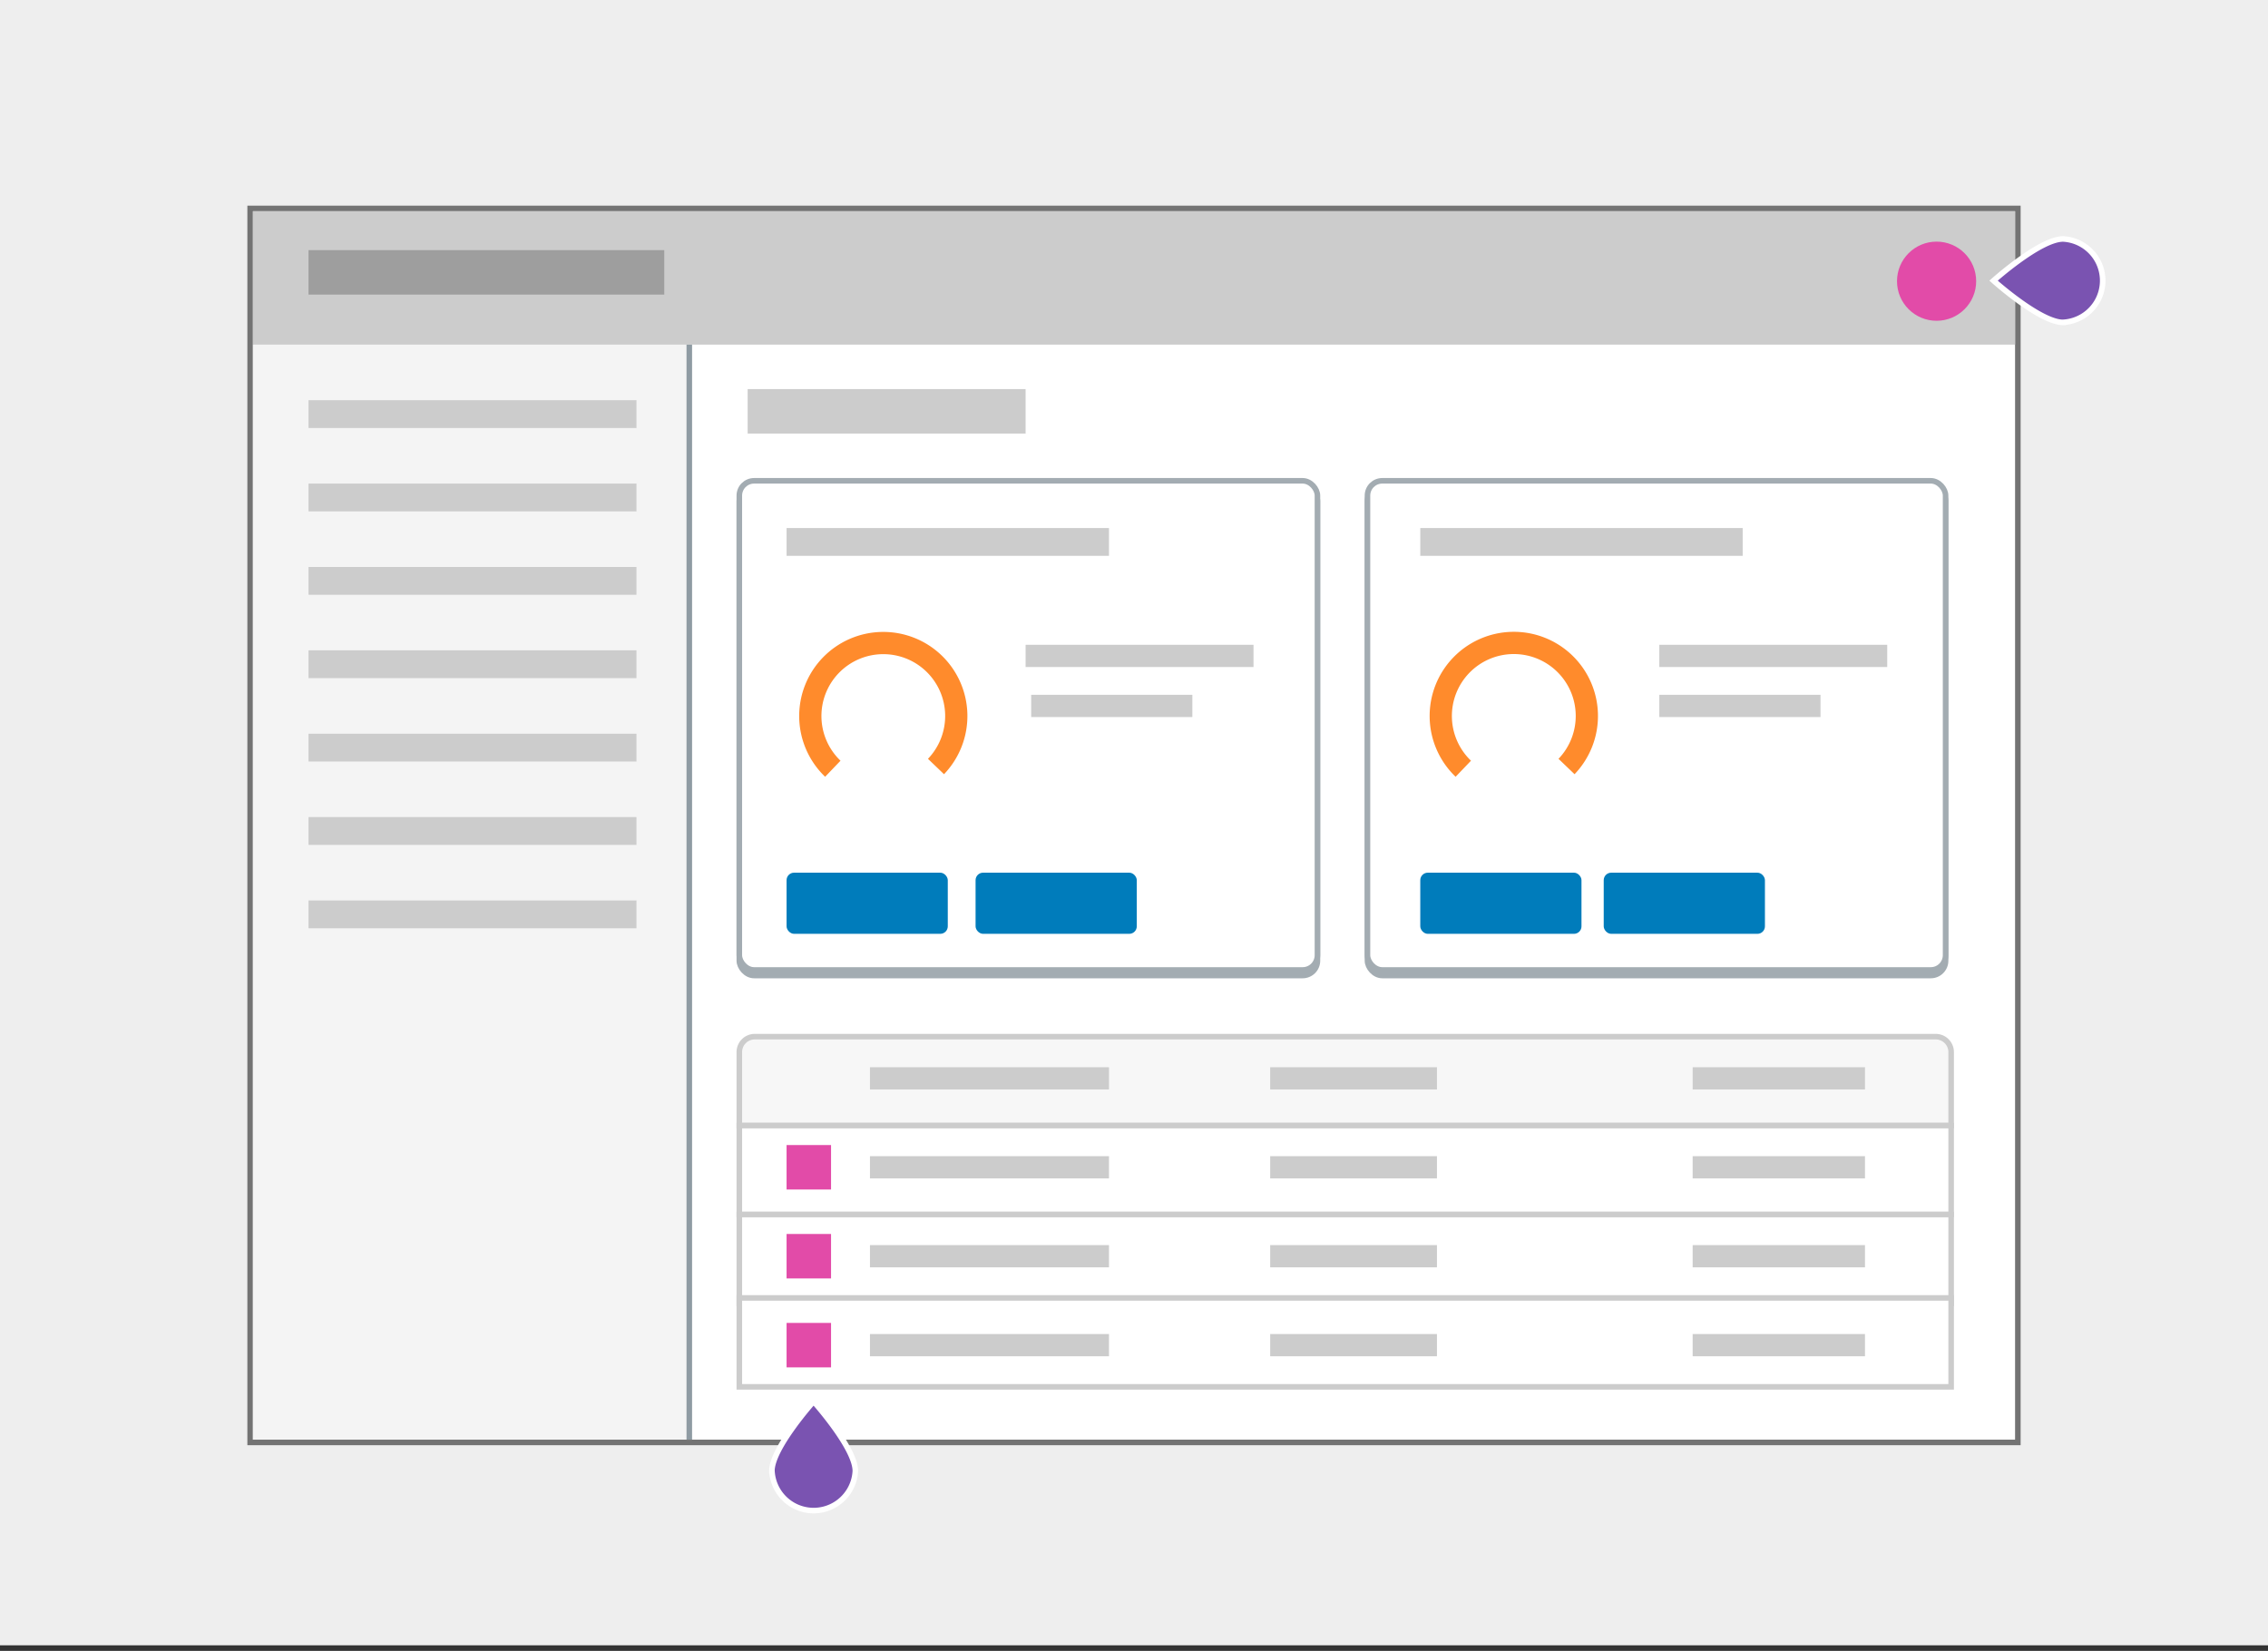 <!--
  ~ Copyright (c) 2016-2017 VMWare, Inc. All Rights Reserved.
  ~ This software is released under MIT License.
  ~ The full license information can be found in LICENSE in the root directory of this project.
  -->

<svg xmlns="http://www.w3.org/2000/svg" xmlns:xlink="http://www.w3.org/1999/xlink" viewBox="0 0 408 297"><rect x="0" y="0" width="408" height="297" fill="#333333" stroke="none"/><defs><clipPath id="2e85fd85-a509-43db-acaf-b62fb552cac3"><path d="M-78.36-560.5H-90.72A8.34,8.34,0,0,0-99-552.19v24.92A8.34,8.34,0,0,0-90.72-519h4.15v12.46L-74.11-519h20.77A8.34,8.34,0,0,0-45-527.27v-7.56a4.58,4.58,0,0,1-.83.08" fill="none" clip-rule="evenodd"/></clipPath></defs><title>Row3 Box R</title><g id="20130f52-7b7a-45f0-9877-00afd8597e8b" data-name="Layer 1"><rect width="408" height="296" fill="#eee"/></g><g id="7d2c9831-769b-4230-abcc-9f673e2351ca" data-name="Layer 2"><rect x="45" y="37.5" width="318" height="222" fill="#fff"/><path d="M362.5,38V259H45.5V38h317m1-1H44.5V260h319V37Z" fill="#737373"/><rect x="45.5" y="62" width="79" height="197" fill="#f4f4f4"/><rect x="45.5" y="38" width="317" height="24" fill="#ccc"/><rect x="55.5" y="45" width="64" height="8" fill="#9e9e9e"/><circle cx="348.38" cy="50.59" r="7.12" fill="#e24ba8"/><rect x="55.5" y="72" width="59" height="5" fill="#ccc"/><rect x="55.5" y="87" width="59" height="5" fill="#ccc"/><rect x="55.5" y="102" width="59" height="5" fill="#ccc"/><rect x="55.5" y="117" width="59" height="5" fill="#ccc"/><rect x="55.5" y="132" width="59" height="5" fill="#ccc"/><rect x="55.5" y="147" width="59" height="5" fill="#ccc"/><rect x="55.5" y="162" width="59" height="5" fill="#ccc"/><rect x="134.5" y="70" width="50" height="8" fill="#ccc"/><rect x="123.5" y="62" width="1" height="197" fill="#8f9ba3"/><path d="M135.78,186.5H348.22a2.78,2.78,0,0,1,2.78,2.78V202.5a0,0,0,0,1,0,0H133a0,0,0,0,1,0,0V189.28A2.78,2.78,0,0,1,135.78,186.5Z" fill="#f7f7f7" stroke="#ccc" stroke-miterlimit="10"/><rect x="156.5" y="192" width="43" height="4" fill="#ccc"/><rect x="228.5" y="192" width="30" height="4" fill="#ccc"/><rect x="304.5" y="192" width="31" height="4" fill="#ccc"/><rect x="133" y="202.5" width="218" height="16" fill="#fff" stroke="#ccc" stroke-miterlimit="10"/><rect x="156.5" y="208" width="43" height="4" fill="#ccc"/><rect x="228.5" y="208" width="30" height="4" fill="#ccc"/><rect x="304.5" y="208" width="31" height="4" fill="#ccc"/><rect x="133" y="218.5" width="218" height="16" fill="#fff" stroke="#ccc" stroke-miterlimit="10"/><rect x="156.5" y="224" width="43" height="4" fill="#ccc"/><rect x="228.5" y="224" width="30" height="4" fill="#ccc"/><rect x="304.5" y="224" width="31" height="4" fill="#ccc"/><rect x="133" y="233.5" width="218" height="16" fill="#fff" stroke="#ccc" stroke-miterlimit="10"/><rect x="156.5" y="240" width="43" height="4" fill="#ccc"/><rect x="228.5" y="240" width="30" height="4" fill="#ccc"/><rect x="304.5" y="240" width="31" height="4" fill="#ccc"/><rect x="246" y="87.5" width="104" height="88" rx="2.66" ry="2.66" fill="#a3acb2" stroke="#a3acb2" stroke-miterlimit="10"/><rect x="133" y="87.5" width="104" height="88" rx="2.66" ry="2.66" fill="#a3acb2" stroke="#a3acb2" stroke-miterlimit="10"/><rect x="246" y="86.5" width="104" height="88" rx="2.66" ry="2.66" fill="#fff" stroke="#a3acb2" stroke-miterlimit="10"/><rect x="255.5" y="95" width="58" height="5" fill="#ccc"/><rect x="298.5" y="116" width="41" height="4" fill="#ccc"/><rect x="298.5" y="125" width="29" height="4" fill="#ccc"/><path d="M263.24,138.3a13.14,13.14,0,1,1,18.57-.4" fill="none" stroke="#ff8b2c" stroke-miterlimit="10" stroke-width="4" fill-rule="evenodd"/><rect x="255.5" y="157" width="29" height="11" rx="1.35" ry="1.35" fill="#007cbb"/><rect x="288.5" y="157" width="29" height="11" rx="1.35" ry="1.35" fill="#007cbb"/><rect x="133" y="86.5" width="104" height="88" rx="2.66" ry="2.66" fill="#fff" stroke="#a3acb2" stroke-miterlimit="10"/><rect x="141.5" y="95" width="58" height="5" fill="#ccc"/><rect x="184.5" y="116" width="41" height="4" fill="#ccc"/><rect x="185.5" y="125" width="29" height="4" fill="#ccc"/><path d="M149.82,138.3a13.13,13.13,0,1,1,18.56-.4" fill="none" stroke="#ff8b2c" stroke-miterlimit="10" stroke-width="4" fill-rule="evenodd"/><rect x="141.5" y="157" width="29" height="11" rx="1.35" ry="1.35" fill="#007cbb"/><rect x="175.5" y="157" width="29" height="11" rx="1.35" ry="1.35" fill="#007cbb"/><rect x="141.5" y="206" width="8" height="8" fill="#e24ba8"/><rect x="141.5" y="222" width="8" height="8" fill="#e24ba8"/><rect x="141.5" y="238" width="8" height="8" fill="#e24ba8"/><path d="M371.14,58c-4.15,0-12.51-7.51-12.51-7.51s8.36-7.5,12.51-7.5a7.51,7.51,0,0,1,0,15Z" fill="#7a53b1" stroke="#fff" stroke-miterlimit="10" fill-rule="evenodd"/><path d="M138.86,264.64c0-4.15,7.5-12.51,7.5-12.51s7.51,8.36,7.51,12.51a7.51,7.51,0,0,1-15,0Z" fill="#7a53b1" stroke="#fff" stroke-miterlimit="10" fill-rule="evenodd"/></g></svg>